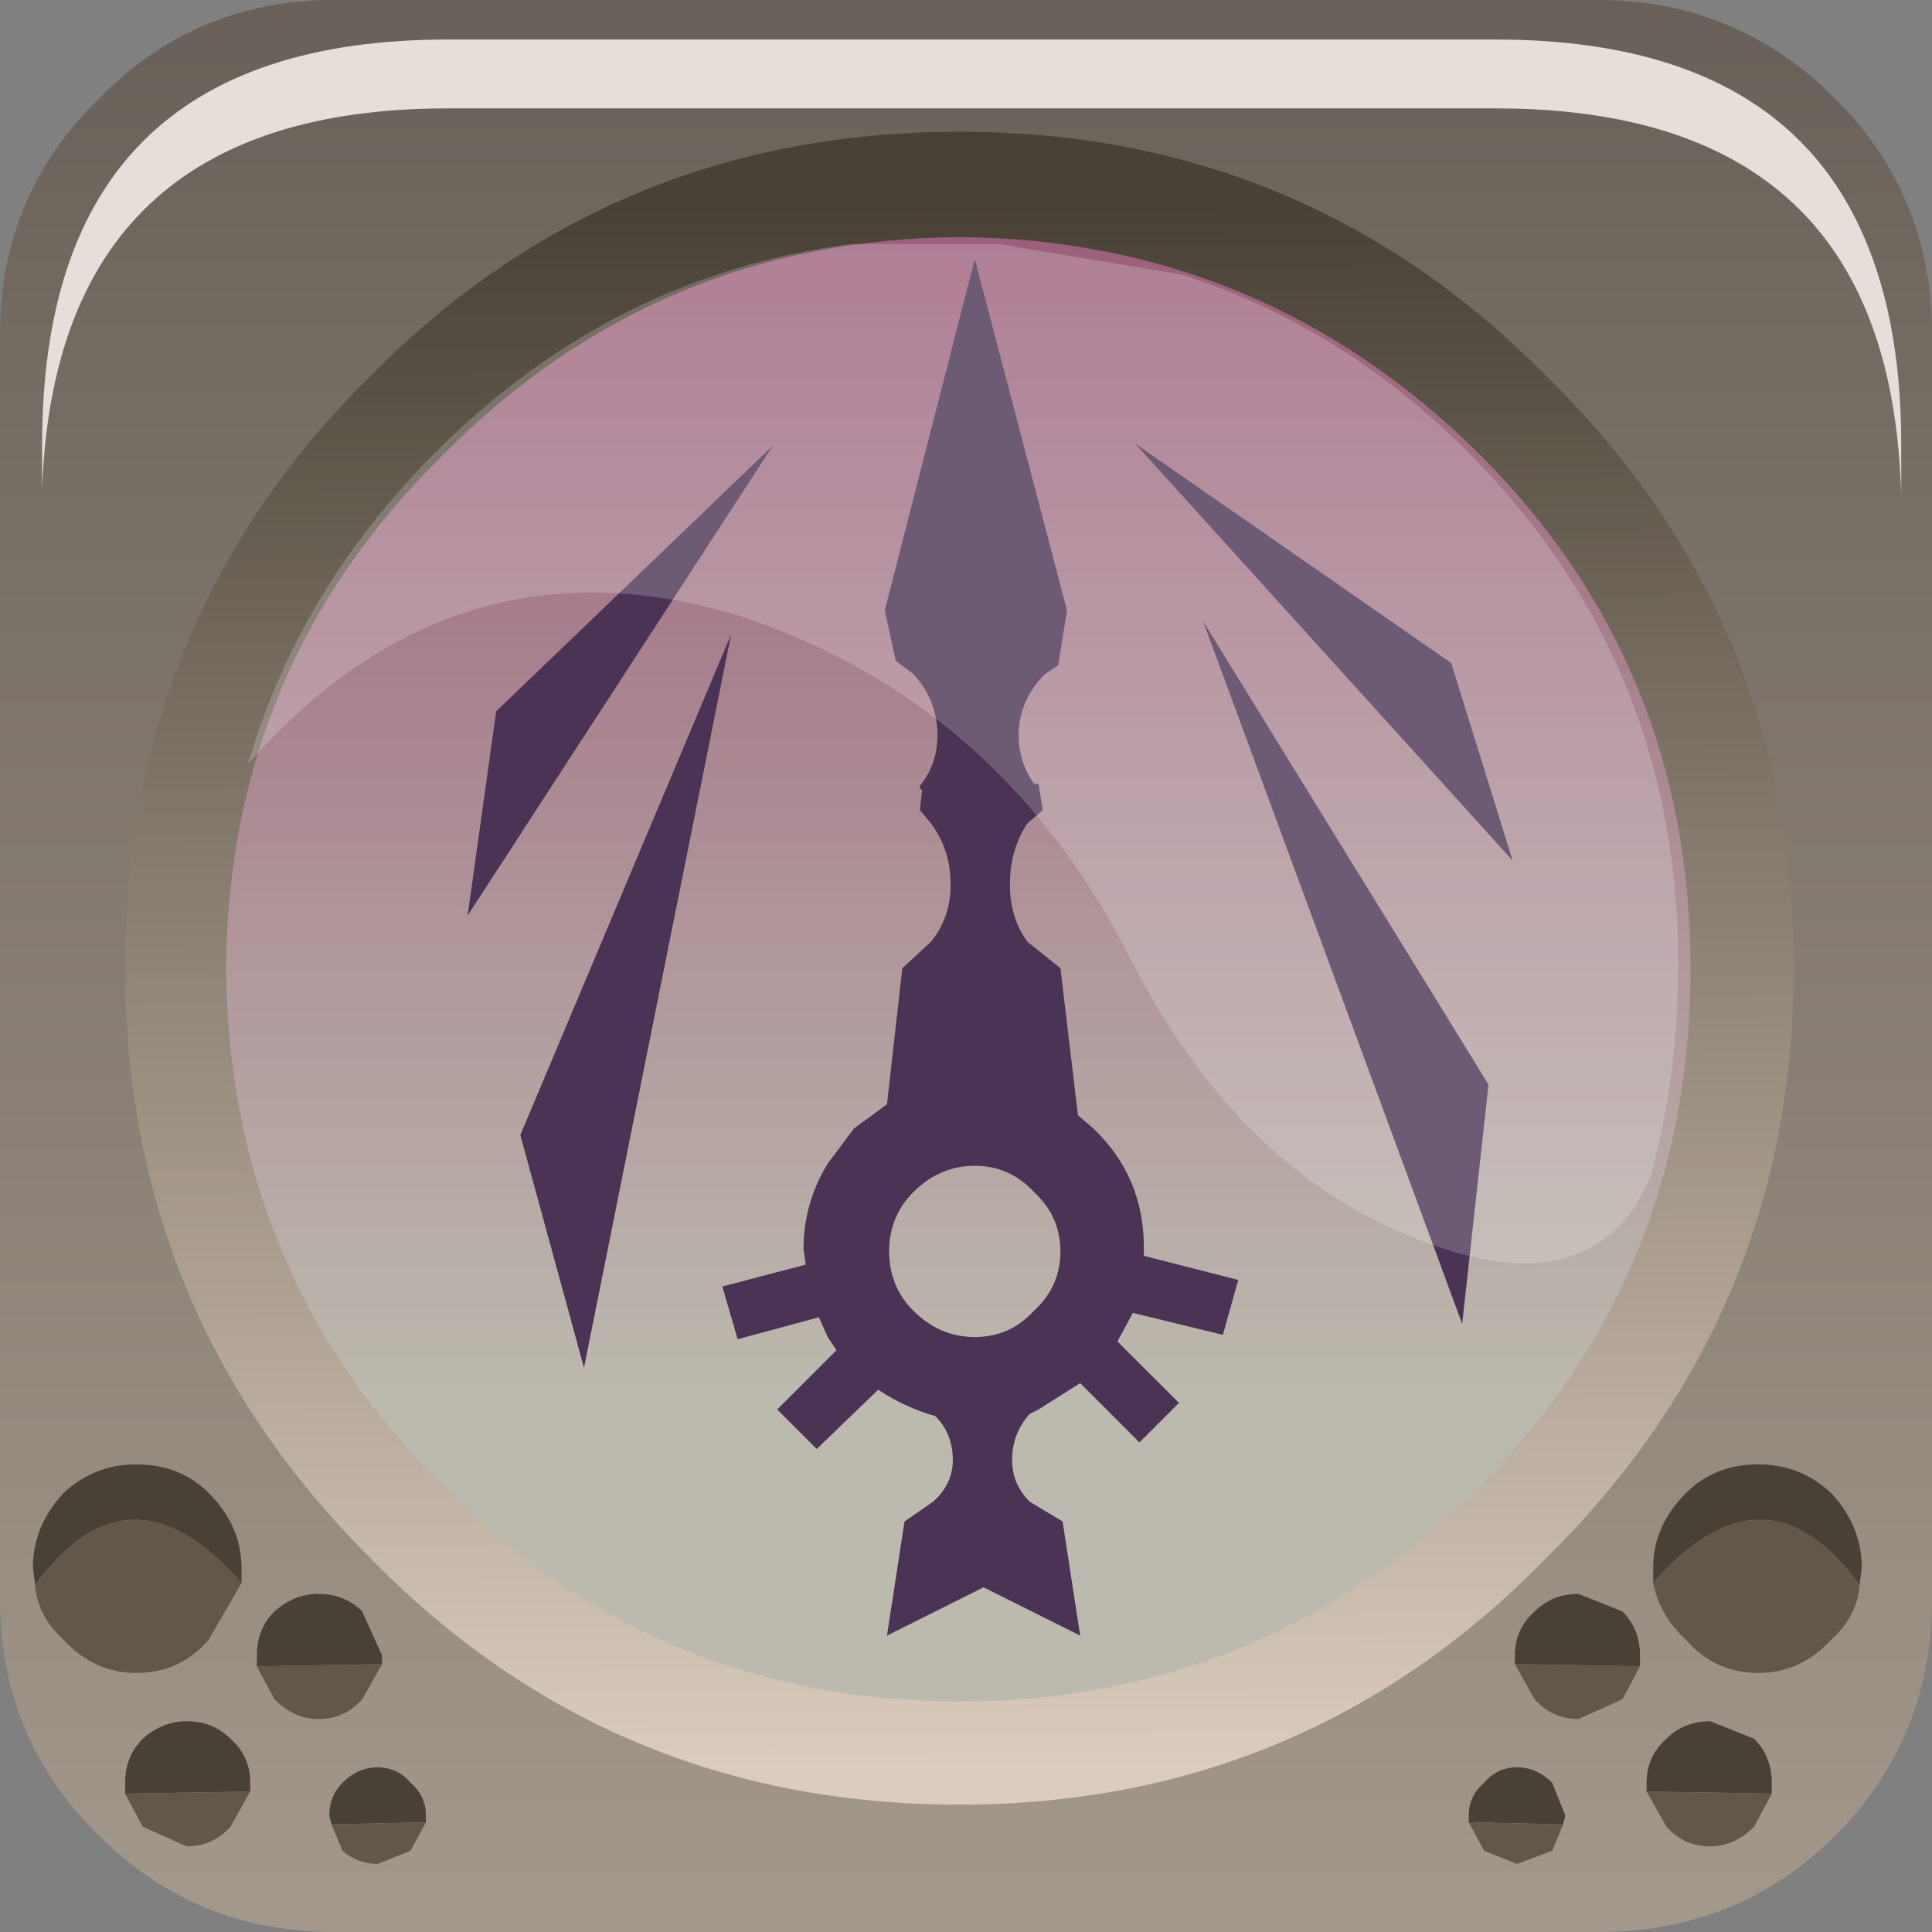 <?xml version="1.0" encoding="UTF-8" standalone="no"?>
<svg xmlns:xlink="http://www.w3.org/1999/xlink" height="44.0px" width="44.0px" xmlns="http://www.w3.org/2000/svg">
  <rect width="100%" height="100%" fill="#808080" stroke="none"/>
  <g transform="matrix(1.0, 0.0, 0.0, 1.0, 0.0, -0.05)">
    <use height="44.0" transform="matrix(1.0, 0.0, 0.0, 1.0, 0.0, 0.05)" width="44.0" xlink:href="#shape0"/>
    <use height="20.15" transform="matrix(1.155, 0.0, 0.0, 1.155, 5.65, 5.55)" width="28.2" xlink:href="#sprite0"/>
    <use height="8.6" transform="matrix(1.208, 0.0, 0.0, 1.206, 0.959, 0.95)" width="35.05" xlink:href="#sprite1"/>
  </g>
  <defs>
    <g id="shape0" transform="matrix(1.0, 0.0, 0.0, 1.0, 0.0, -0.05)">
      <path d="M7.6 0.05 L36.4 0.05 Q39.55 0.05 41.8 2.3 44.0 4.5 44.0 7.65 L44.0 36.45 Q44.0 39.65 41.8 41.85 39.6 44.05 36.4 44.05 L7.6 44.05 Q4.45 44.05 2.25 41.85 0.0 39.65 0.0 36.45 L0.0 7.65 Q0.0 4.5 2.25 2.3 4.45 0.05 7.6 0.05" fill="url(#gradient0)" fill-rule="evenodd" stroke="none"/>
      <path d="M34.9 8.85 Q40.1 14.1 40.1 21.45 40.1 28.85 34.9 34.15 29.7 39.35 22.3 39.35 14.85 39.35 9.65 34.15 4.45 28.85 4.45 21.45 4.45 14.1 9.65 8.85 14.95 3.6 22.3 3.6 29.7 3.6 34.9 8.85" fill="url(#gradient1)" fill-rule="evenodd" stroke="none"/>
      <path d="M24.1 15.2 L23.8 15.4 Q23.2 16.0 23.2 16.8 23.2 17.4 23.55 17.9 L23.65 17.9 23.75 18.5 23.4 18.8 Q23.0 19.4 23.0 20.2 23.0 20.95 23.4 21.5 L24.15 22.1 24.55 25.45 24.9 25.75 Q26.05 26.85 26.05 28.45 L26.05 28.65 28.2 29.2 27.85 30.45 25.8 29.95 25.45 30.6 26.85 32.0 25.95 32.9 24.6 31.55 23.65 32.15 23.45 32.25 Q23.05 32.7 23.05 33.3 23.05 33.85 23.45 34.25 L24.2 34.7 24.6 37.3 22.4 36.2 20.2 37.3 20.6 34.7 21.25 34.25 Q21.7 33.85 21.7 33.3 21.7 32.7 21.3 32.3 20.6 32.1 20.0 31.7 L18.6 33.05 17.7 32.15 19.05 30.8 18.85 30.5 18.65 30.05 16.8 30.55 16.45 29.35 18.35 28.85 18.3 28.5 Q18.3 27.45 18.85 26.55 L19.45 25.75 20.2 25.2 20.55 22.1 21.2 21.5 Q21.65 20.95 21.65 20.2 21.65 19.4 21.2 18.8 L20.95 18.5 21.0 18.05 20.95 18.0 20.95 17.95 Q21.35 17.45 21.35 16.8 21.35 16.0 20.8 15.4 L20.4 15.1 20.15 13.95 22.2 5.95 24.3 13.95 24.1 15.2 M34.45 19.65 L25.85 10.15 33.05 15.15 34.45 19.65 M13.3 31.2 L11.85 25.9 16.65 14.5 13.3 31.2 M10.65 20.9 L11.3 16.25 17.6 10.2 10.65 20.9 M33.3 30.2 L27.4 14.2 33.9 24.75 33.3 30.2 M22.2 26.6 Q21.4 26.6 20.8 27.2 20.25 27.75 20.25 28.55 20.25 29.35 20.8 29.9 21.4 30.5 22.2 30.5 23.0 30.5 23.55 29.9 24.15 29.35 24.15 28.55 24.15 27.75 23.55 27.2 23.0 26.6 22.2 26.6" fill="#4a3355" fill-rule="evenodd" stroke="none"/>
      <path d="M40.85 22.1 Q40.85 29.95 35.25 35.5 29.75 41.15 21.85 41.15 13.9 41.15 8.4 35.5 2.85 29.95 2.85 22.1 2.85 14.15 8.4 8.65 13.9 3.05 21.85 3.05 29.75 3.05 35.25 8.65 40.85 14.15 40.85 22.1 M21.85 5.45 Q14.95 5.5 10.1 10.4 5.2 15.2 5.15 22.1 5.2 29.05 10.1 33.9 14.95 38.8 21.85 38.8 28.75 38.8 33.7 33.9 38.5 29.05 38.5 22.1 38.5 15.2 33.7 10.4 28.75 5.5 21.85 5.45" fill="url(#gradient2)" fill-rule="evenodd" stroke="none"/>
      <path d="M0.8 36.15 L0.75 35.75 Q0.75 34.8 1.45 34.05 2.15 33.4 3.1 33.4 4.1 33.4 4.75 34.05 5.5 34.8 5.5 35.75 L5.5 36.1 Q2.95 33.2 0.8 36.15" fill="#494136" fill-rule="evenodd" stroke="none"/>
      <path d="M5.5 36.1 L4.75 37.4 Q4.1 38.15 3.1 38.15 2.15 38.15 1.45 37.4 0.85 36.85 0.8 36.15 2.95 33.2 5.5 36.1" fill="#625748" fill-rule="evenodd" stroke="none"/>
      <path d="M5.85 38.0 L5.85 37.75 Q5.85 37.15 6.25 36.75 6.7 36.35 7.25 36.35 7.85 36.35 8.25 36.75 L8.7 37.75 8.7 37.95 5.85 38.0" fill="#494136" fill-rule="evenodd" stroke="none"/>
      <path d="M8.7 37.95 L8.25 38.75 Q7.85 39.2 7.25 39.2 6.7 39.2 6.25 38.75 L5.85 38.0 8.7 37.95" fill="#625748" fill-rule="evenodd" stroke="none"/>
      <path d="M2.85 40.9 L2.85 40.65 Q2.85 40.05 3.25 39.65 3.7 39.25 4.25 39.25 4.85 39.25 5.25 39.65 5.7 40.05 5.7 40.65 L5.7 40.85 2.85 40.9" fill="#494136" fill-rule="evenodd" stroke="none"/>
      <path d="M5.7 40.85 L5.25 41.65 Q4.85 42.1 4.25 42.1 L3.25 41.65 2.85 40.9 5.7 40.85" fill="#625748" fill-rule="evenodd" stroke="none"/>
      <path d="M7.55 41.6 L7.5 41.4 Q7.5 40.95 7.8 40.65 8.15 40.3 8.6 40.3 9.05 40.3 9.35 40.65 9.7 40.95 9.7 41.4 L9.7 41.55 7.55 41.6" fill="#494136" fill-rule="evenodd" stroke="none"/>
      <path d="M9.7 41.55 L9.35 42.2 8.6 42.5 Q8.15 42.5 7.8 42.2 L7.55 41.6 9.7 41.55" fill="#625748" fill-rule="evenodd" stroke="none"/>
      <path d="M42.35 36.15 L42.4 35.75 Q42.4 34.8 41.7 34.05 41.0 33.4 40.05 33.4 39.05 33.4 38.4 34.05 37.65 34.8 37.65 35.75 L37.65 36.1 Q40.2 33.2 42.35 36.15" fill="#494136" fill-rule="evenodd" stroke="none"/>
      <path d="M37.65 36.1 Q37.8 36.85 38.4 37.4 39.05 38.15 40.05 38.15 41.0 38.15 41.7 37.4 42.3 36.85 42.35 36.15 40.2 33.2 37.65 36.1" fill="#625748" fill-rule="evenodd" stroke="none"/>
      <path d="M37.35 38.0 L37.35 37.75 Q37.35 37.15 36.95 36.75 L35.95 36.35 Q35.35 36.35 34.95 36.75 34.5 37.15 34.5 37.75 L34.5 37.95 37.35 38.0" fill="#494136" fill-rule="evenodd" stroke="none"/>
      <path d="M34.5 37.95 L34.95 38.75 Q35.35 39.2 35.95 39.2 L36.95 38.75 37.35 38.0 34.5 37.95" fill="#625748" fill-rule="evenodd" stroke="none"/>
      <path d="M40.35 40.9 L40.35 40.65 Q40.35 40.05 39.95 39.65 L38.95 39.25 Q38.35 39.25 37.95 39.65 37.5 40.05 37.5 40.65 L37.5 40.85 40.35 40.9" fill="#494136" fill-rule="evenodd" stroke="none"/>
      <path d="M37.5 40.85 L37.95 41.65 Q38.35 42.1 38.95 42.1 39.5 42.1 39.95 41.65 L40.35 40.9 37.5 40.85" fill="#625748" fill-rule="evenodd" stroke="none"/>
      <path d="M35.6 41.6 L35.65 41.4 35.35 40.65 Q35.0 40.3 34.55 40.3 34.1 40.3 33.8 40.65 33.45 40.95 33.45 41.4 L33.45 41.55 35.6 41.6" fill="#494136" fill-rule="evenodd" stroke="none"/>
      <path d="M33.45 41.55 L33.8 42.2 34.55 42.5 35.35 42.2 35.6 41.6 33.45 41.55" fill="#625748" fill-rule="evenodd" stroke="none"/>
    </g>
    <linearGradient gradientTransform="matrix(0.0, -0.055, -0.055, 0.0, 22.05, 18.5)" gradientUnits="userSpaceOnUse" id="gradient0" spreadMethod="pad" x1="-819.2" x2="819.2">
      <stop offset="0.012" stop-color="#bcb0a0"/>
      <stop offset="1.0" stop-color="#453e3a"/>
    </linearGradient>
    <linearGradient gradientTransform="matrix(0.0, -0.017, -0.017, 0.0, 22.3, 18.1)" gradientUnits="userSpaceOnUse" id="gradient1" spreadMethod="pad" x1="-819.2" x2="819.2">
      <stop offset="0.012" stop-color="#bcb9ae"/>
      <stop offset="1.0" stop-color="#9b5b79"/>
    </linearGradient>
    <linearGradient gradientTransform="matrix(1.0E-4, 0.022, -0.023, 1.0E-4, 21.9, 22.35)" gradientUnits="userSpaceOnUse" id="gradient2" spreadMethod="pad" x1="-819.2" x2="819.2">
      <stop offset="0.012" stop-color="#494136"/>
      <stop offset="1.0" stop-color="#dbccbd"/>
    </linearGradient>
    <g id="sprite0" transform="matrix(1.0, 0.0, 0.0, 1.0, 0.0, 0.0)">
      <use height="20.15" transform="matrix(1.0, 0.0, 0.0, 1.0, 0.0, 0.0)" width="28.2" xlink:href="#shape1"/>
    </g>
    <g id="shape1" transform="matrix(1.0, 0.0, 0.0, 1.0, 0.0, 0.0)">
      <path d="M27.65 18.45 L27.4 18.95 Q26.2 20.8 23.4 19.8 19.6 18.5 17.35 14.05 14.8 9.1 9.75 7.4 4.1 5.65 0.0 10.3 1.0 6.85 3.7 4.15 7.2 0.65 11.9 0.05 L14.8 0.05 18.4 0.65 Q21.55 1.65 24.05 4.15 28.2 8.3 28.2 14.25 28.2 16.45 27.65 18.45" fill="#ffffff" fill-opacity="0.196" fill-rule="evenodd" stroke="none"/>
    </g>
    <g id="sprite1" transform="matrix(1.0, 0.0, 0.0, 1.0, 0.2, 0.0)">
      <use height="8.6" transform="matrix(1.0, 0.0, 0.0, 1.0, -0.2, 0.0)" width="35.05" xlink:href="#shape2"/>
    </g>
    <g id="shape2" transform="matrix(1.0, 0.0, 0.0, 1.0, 0.2, 0.0)">
      <path d="M34.85 8.6 Q34.8 6.95 34.4 5.7 33.0 1.3 27.2 1.3 L7.45 1.3 Q0.05 1.3 -0.2 8.5 L-0.2 7.65 Q-0.2 0.0 7.45 0.0 L27.2 0.0 Q33.0 0.0 34.4 4.4 34.85 5.8 34.85 7.65 L34.85 8.6" fill="#e7deda" fill-rule="evenodd" stroke="none"/>
    </g>
  </defs>
</svg>
